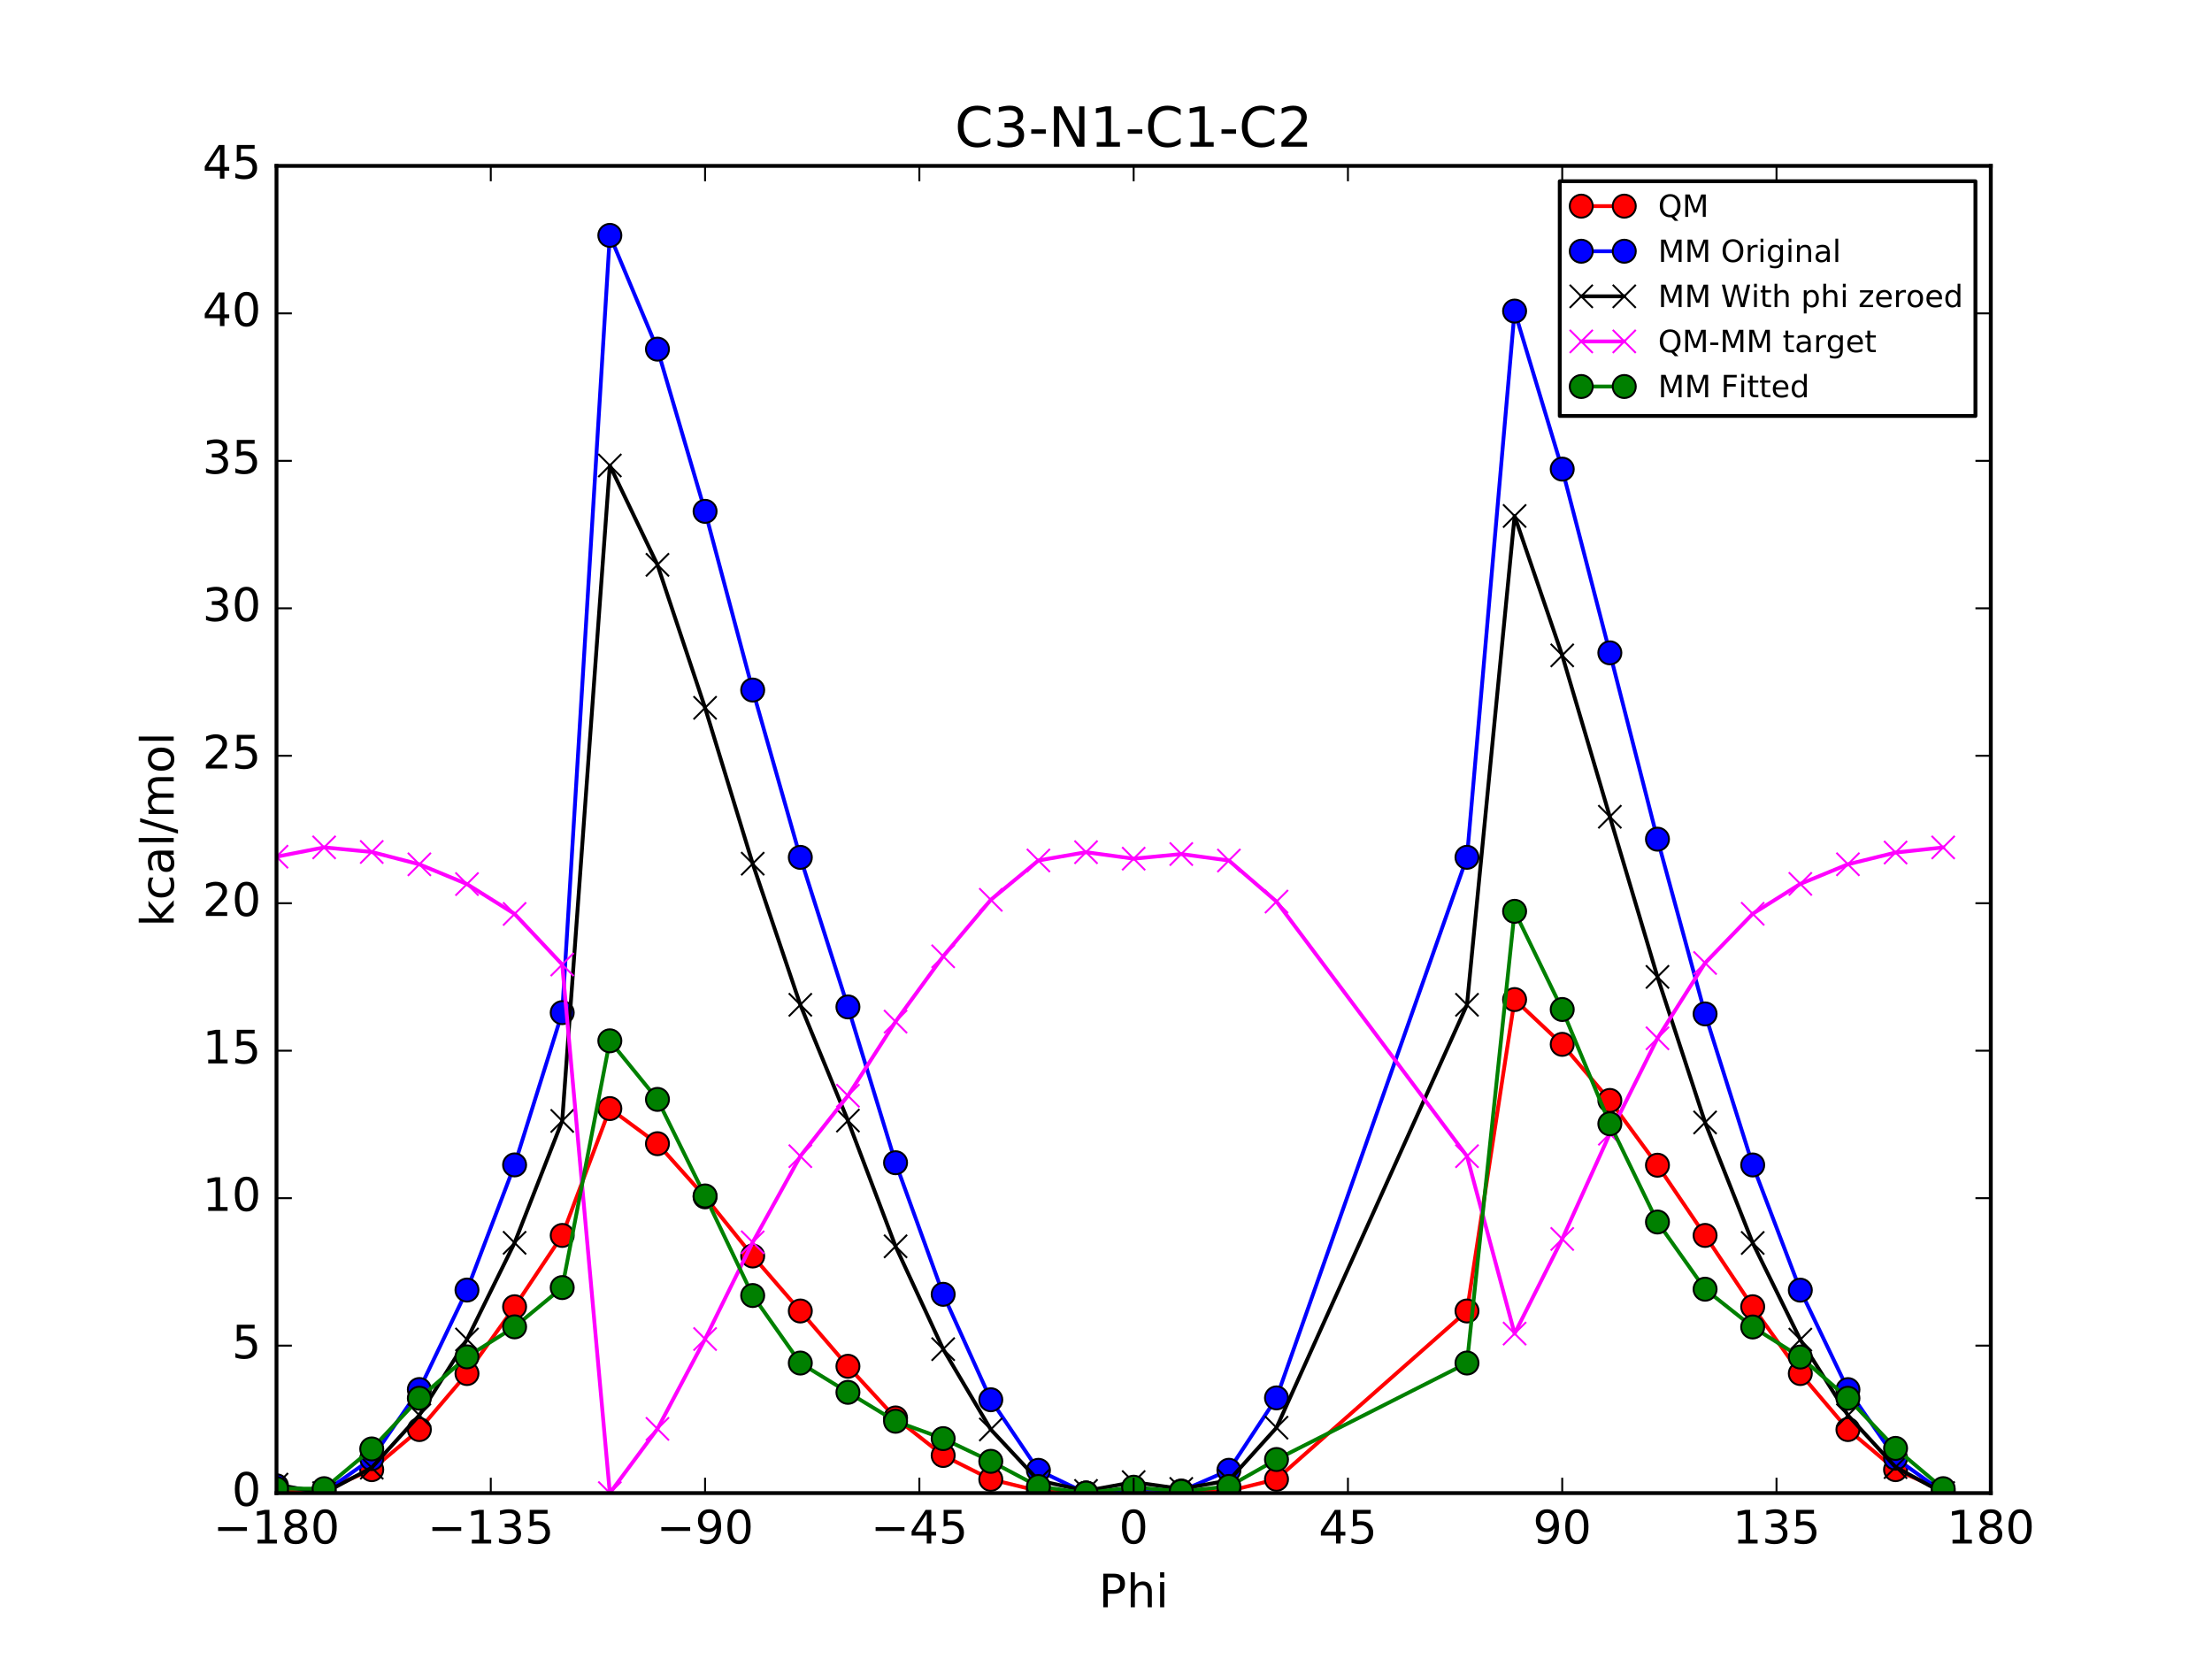 <?xml version="1.0" encoding="utf-8" standalone="no"?>
<!DOCTYPE svg PUBLIC "-//W3C//DTD SVG 1.1//EN"
  "http://www.w3.org/Graphics/SVG/1.1/DTD/svg11.dtd">
<!-- Created with matplotlib (http://matplotlib.org/) -->
<svg height="432pt" version="1.1" viewBox="0 0 576 432" width="576pt" xmlns="http://www.w3.org/2000/svg" xmlns:xlink="http://www.w3.org/1999/xlink">
 <defs>
  <style type="text/css">
*{stroke-linecap:butt;stroke-linejoin:round;stroke-miterlimit:100000;}
  </style>
 </defs>
 <g id="figure_1">
  <g id="patch_1">
   <path d="M 0 432 
L 576 432 
L 576 0 
L 0 0 
z
" style="fill:#ffffff;"/>
  </g>
  <g id="axes_1">
   <g id="patch_2">
    <path d="M 72 388.8 
L 518.4 388.8 
L 518.4 43.2 
L 72 43.2 
z
" style="fill:#ffffff;"/>
   </g>
   <g id="line2d_1">
    <path clip-path="url(#p30c94f88f1)" d="M 72.001 388.33 
L 84.4 388.119 
L 96.8 382.695 
L 109.2 372.256 
L 121.6 357.669 
L 134 340.27 
L 146.4 321.705 
L 158.8 288.671 
L 171.2 297.815 
L 183.6 311.657 
L 196 327.061 
L 208.4 341.381 
L 220.8 355.775 
L 233.2 369.23 
L 245.6 379.005 
L 258 385.207 
L 270.4 388.239 
L 282.8 388.8 
L 295.201 388.195 
L 307.6 388.763 
L 320 388.239 
L 332.4 385.193 
L 382 341.38 
L 394.4 260.284 
L 406.8 271.947 
L 419.2 286.553 
L 431.6 303.418 
L 444 321.704 
L 456.4 340.27 
L 468.8 357.667 
L 481.2 372.255 
L 493.6 382.693 
L 506 388.117 
" style="fill:none;stroke:#ff0000;stroke-linecap:square;"/>
    <defs>
     <path d="M 0 3 
C 0.796 3 1.559 2.684 2.121 2.121 
C 2.684 1.559 3 0.796 3 0 
C 3 -0.796 2.684 -1.559 2.121 -2.121 
C 1.559 -2.684 0.796 -3 0 -3 
C -0.796 -3 -1.559 -2.684 -2.121 -2.121 
C -2.684 -1.559 -3 -0.796 -3 0 
C -3 0.796 -2.684 1.559 -2.121 2.121 
C -1.559 2.684 -0.796 3 0 3 
z
" id="m60b4e47565" style="stroke:#000000;stroke-width:0.5;"/>
    </defs>
    <g clip-path="url(#p30c94f88f1)">
     <use style="fill:#ff0000;stroke:#000000;stroke-width:0.5;" x="72.001" xlink:href="#m60b4e47565" y="388.33"/>
     <use style="fill:#ff0000;stroke:#000000;stroke-width:0.5;" x="84.4" xlink:href="#m60b4e47565" y="388.119"/>
     <use style="fill:#ff0000;stroke:#000000;stroke-width:0.5;" x="96.8" xlink:href="#m60b4e47565" y="382.695"/>
     <use style="fill:#ff0000;stroke:#000000;stroke-width:0.5;" x="109.2" xlink:href="#m60b4e47565" y="372.256"/>
     <use style="fill:#ff0000;stroke:#000000;stroke-width:0.5;" x="121.6" xlink:href="#m60b4e47565" y="357.669"/>
     <use style="fill:#ff0000;stroke:#000000;stroke-width:0.5;" x="134" xlink:href="#m60b4e47565" y="340.27"/>
     <use style="fill:#ff0000;stroke:#000000;stroke-width:0.5;" x="146.4" xlink:href="#m60b4e47565" y="321.705"/>
     <use style="fill:#ff0000;stroke:#000000;stroke-width:0.5;" x="158.8" xlink:href="#m60b4e47565" y="288.671"/>
     <use style="fill:#ff0000;stroke:#000000;stroke-width:0.5;" x="171.2" xlink:href="#m60b4e47565" y="297.815"/>
     <use style="fill:#ff0000;stroke:#000000;stroke-width:0.5;" x="183.6" xlink:href="#m60b4e47565" y="311.657"/>
     <use style="fill:#ff0000;stroke:#000000;stroke-width:0.5;" x="196" xlink:href="#m60b4e47565" y="327.061"/>
     <use style="fill:#ff0000;stroke:#000000;stroke-width:0.5;" x="208.4" xlink:href="#m60b4e47565" y="341.381"/>
     <use style="fill:#ff0000;stroke:#000000;stroke-width:0.5;" x="220.8" xlink:href="#m60b4e47565" y="355.775"/>
     <use style="fill:#ff0000;stroke:#000000;stroke-width:0.5;" x="233.2" xlink:href="#m60b4e47565" y="369.23"/>
     <use style="fill:#ff0000;stroke:#000000;stroke-width:0.5;" x="245.6" xlink:href="#m60b4e47565" y="379.005"/>
     <use style="fill:#ff0000;stroke:#000000;stroke-width:0.5;" x="258" xlink:href="#m60b4e47565" y="385.207"/>
     <use style="fill:#ff0000;stroke:#000000;stroke-width:0.5;" x="270.4" xlink:href="#m60b4e47565" y="388.239"/>
     <use style="fill:#ff0000;stroke:#000000;stroke-width:0.5;" x="282.8" xlink:href="#m60b4e47565" y="388.8"/>
     <use style="fill:#ff0000;stroke:#000000;stroke-width:0.5;" x="295.201" xlink:href="#m60b4e47565" y="388.195"/>
     <use style="fill:#ff0000;stroke:#000000;stroke-width:0.5;" x="307.6" xlink:href="#m60b4e47565" y="388.763"/>
     <use style="fill:#ff0000;stroke:#000000;stroke-width:0.5;" x="320" xlink:href="#m60b4e47565" y="388.239"/>
     <use style="fill:#ff0000;stroke:#000000;stroke-width:0.5;" x="332.4" xlink:href="#m60b4e47565" y="385.193"/>
     <use style="fill:#ff0000;stroke:#000000;stroke-width:0.5;" x="382" xlink:href="#m60b4e47565" y="341.38"/>
     <use style="fill:#ff0000;stroke:#000000;stroke-width:0.5;" x="394.4" xlink:href="#m60b4e47565" y="260.284"/>
     <use style="fill:#ff0000;stroke:#000000;stroke-width:0.5;" x="406.8" xlink:href="#m60b4e47565" y="271.947"/>
     <use style="fill:#ff0000;stroke:#000000;stroke-width:0.5;" x="419.2" xlink:href="#m60b4e47565" y="286.553"/>
     <use style="fill:#ff0000;stroke:#000000;stroke-width:0.5;" x="431.6" xlink:href="#m60b4e47565" y="303.418"/>
     <use style="fill:#ff0000;stroke:#000000;stroke-width:0.5;" x="444" xlink:href="#m60b4e47565" y="321.704"/>
     <use style="fill:#ff0000;stroke:#000000;stroke-width:0.5;" x="456.4" xlink:href="#m60b4e47565" y="340.27"/>
     <use style="fill:#ff0000;stroke:#000000;stroke-width:0.5;" x="468.8" xlink:href="#m60b4e47565" y="357.667"/>
     <use style="fill:#ff0000;stroke:#000000;stroke-width:0.5;" x="481.2" xlink:href="#m60b4e47565" y="372.255"/>
     <use style="fill:#ff0000;stroke:#000000;stroke-width:0.5;" x="493.6" xlink:href="#m60b4e47565" y="382.693"/>
     <use style="fill:#ff0000;stroke:#000000;stroke-width:0.5;" x="506" xlink:href="#m60b4e47565" y="388.117"/>
    </g>
   </g>
   <g id="line2d_2">
    <path clip-path="url(#p30c94f88f1)" d="M 72.001 386.895 
L 84.4 388.537 
L 96.8 379.826 
L 109.2 361.829 
L 121.6 335.928 
L 134 303.338 
L 146.4 263.688 
L 158.8 61.29 
L 171.2 90.919 
L 183.6 133.154 
L 196 179.685 
L 208.4 223.254 
L 220.8 262.201 
L 233.2 302.771 
L 245.6 337.036 
L 258 364.492 
L 270.4 382.869 
L 282.8 388.8 
L 295.201 387.637 
L 307.6 388.247 
L 320 382.855 
L 332.4 364.01 
L 382 223.24 
L 394.4 81.005 
L 406.8 122.158 
L 419.2 169.997 
L 431.6 218.52 
L 444 264.022 
L 456.4 303.356 
L 468.8 335.954 
L 481.2 361.851 
L 493.6 379.707 
L 506 388.57 
" style="fill:none;stroke:#0000ff;stroke-linecap:square;"/>
    <defs>
     <path d="M 0 3 
C 0.796 3 1.559 2.684 2.121 2.121 
C 2.684 1.559 3 0.796 3 0 
C 3 -0.796 2.684 -1.559 2.121 -2.121 
C 1.559 -2.684 0.796 -3 0 -3 
C -0.796 -3 -1.559 -2.684 -2.121 -2.121 
C -2.684 -1.559 -3 -0.796 -3 0 
C -3 0.796 -2.684 1.559 -2.121 2.121 
C -1.559 2.684 -0.796 3 0 3 
z
" id="m69f45506fa" style="stroke:#000000;stroke-width:0.5;"/>
    </defs>
    <g clip-path="url(#p30c94f88f1)">
     <use style="fill:#0000ff;stroke:#000000;stroke-width:0.5;" x="72.001" xlink:href="#m69f45506fa" y="386.895"/>
     <use style="fill:#0000ff;stroke:#000000;stroke-width:0.5;" x="84.4" xlink:href="#m69f45506fa" y="388.537"/>
     <use style="fill:#0000ff;stroke:#000000;stroke-width:0.5;" x="96.8" xlink:href="#m69f45506fa" y="379.826"/>
     <use style="fill:#0000ff;stroke:#000000;stroke-width:0.5;" x="109.2" xlink:href="#m69f45506fa" y="361.829"/>
     <use style="fill:#0000ff;stroke:#000000;stroke-width:0.5;" x="121.6" xlink:href="#m69f45506fa" y="335.928"/>
     <use style="fill:#0000ff;stroke:#000000;stroke-width:0.5;" x="134" xlink:href="#m69f45506fa" y="303.338"/>
     <use style="fill:#0000ff;stroke:#000000;stroke-width:0.5;" x="146.4" xlink:href="#m69f45506fa" y="263.688"/>
     <use style="fill:#0000ff;stroke:#000000;stroke-width:0.5;" x="158.8" xlink:href="#m69f45506fa" y="61.29"/>
     <use style="fill:#0000ff;stroke:#000000;stroke-width:0.5;" x="171.2" xlink:href="#m69f45506fa" y="90.919"/>
     <use style="fill:#0000ff;stroke:#000000;stroke-width:0.5;" x="183.6" xlink:href="#m69f45506fa" y="133.154"/>
     <use style="fill:#0000ff;stroke:#000000;stroke-width:0.5;" x="196" xlink:href="#m69f45506fa" y="179.685"/>
     <use style="fill:#0000ff;stroke:#000000;stroke-width:0.5;" x="208.4" xlink:href="#m69f45506fa" y="223.254"/>
     <use style="fill:#0000ff;stroke:#000000;stroke-width:0.5;" x="220.8" xlink:href="#m69f45506fa" y="262.201"/>
     <use style="fill:#0000ff;stroke:#000000;stroke-width:0.5;" x="233.2" xlink:href="#m69f45506fa" y="302.771"/>
     <use style="fill:#0000ff;stroke:#000000;stroke-width:0.5;" x="245.6" xlink:href="#m69f45506fa" y="337.036"/>
     <use style="fill:#0000ff;stroke:#000000;stroke-width:0.5;" x="258" xlink:href="#m69f45506fa" y="364.492"/>
     <use style="fill:#0000ff;stroke:#000000;stroke-width:0.5;" x="270.4" xlink:href="#m69f45506fa" y="382.869"/>
     <use style="fill:#0000ff;stroke:#000000;stroke-width:0.5;" x="282.8" xlink:href="#m69f45506fa" y="388.8"/>
     <use style="fill:#0000ff;stroke:#000000;stroke-width:0.5;" x="295.201" xlink:href="#m69f45506fa" y="387.637"/>
     <use style="fill:#0000ff;stroke:#000000;stroke-width:0.5;" x="307.6" xlink:href="#m69f45506fa" y="388.247"/>
     <use style="fill:#0000ff;stroke:#000000;stroke-width:0.5;" x="320" xlink:href="#m69f45506fa" y="382.855"/>
     <use style="fill:#0000ff;stroke:#000000;stroke-width:0.5;" x="332.4" xlink:href="#m69f45506fa" y="364.01"/>
     <use style="fill:#0000ff;stroke:#000000;stroke-width:0.5;" x="382" xlink:href="#m69f45506fa" y="223.24"/>
     <use style="fill:#0000ff;stroke:#000000;stroke-width:0.5;" x="394.4" xlink:href="#m69f45506fa" y="81.005"/>
     <use style="fill:#0000ff;stroke:#000000;stroke-width:0.5;" x="406.8" xlink:href="#m69f45506fa" y="122.158"/>
     <use style="fill:#0000ff;stroke:#000000;stroke-width:0.5;" x="419.2" xlink:href="#m69f45506fa" y="169.997"/>
     <use style="fill:#0000ff;stroke:#000000;stroke-width:0.5;" x="431.6" xlink:href="#m69f45506fa" y="218.52"/>
     <use style="fill:#0000ff;stroke:#000000;stroke-width:0.5;" x="444" xlink:href="#m69f45506fa" y="264.022"/>
     <use style="fill:#0000ff;stroke:#000000;stroke-width:0.5;" x="456.4" xlink:href="#m69f45506fa" y="303.356"/>
     <use style="fill:#0000ff;stroke:#000000;stroke-width:0.5;" x="468.8" xlink:href="#m69f45506fa" y="335.954"/>
     <use style="fill:#0000ff;stroke:#000000;stroke-width:0.5;" x="481.2" xlink:href="#m69f45506fa" y="361.851"/>
     <use style="fill:#0000ff;stroke:#000000;stroke-width:0.5;" x="493.6" xlink:href="#m69f45506fa" y="379.707"/>
     <use style="fill:#0000ff;stroke:#000000;stroke-width:0.5;" x="506" xlink:href="#m69f45506fa" y="388.57"/>
    </g>
   </g>
   <g id="line2d_3">
    <path clip-path="url(#p30c94f88f1)" d="M 72.001 386.589 
L 84.4 388.8 
L 96.8 382.18 
L 109.2 368.525 
L 121.6 348.797 
L 134 323.626 
L 146.4 291.885 
L 158.8 121.21 
L 171.2 147.083 
L 183.6 184.314 
L 196 224.901 
L 208.4 261.649 
L 220.8 291.794 
L 233.2 324.54 
L 245.6 351.319 
L 258 372.232 
L 270.4 385.514 
L 282.8 388.231 
L 295.201 385.937 
L 307.6 387.706 
L 320 385.498 
L 332.4 371.767 
L 382 261.648 
L 394.4 134.36 
L 406.8 170.66 
L 419.2 212.677 
L 431.6 254.383 
L 444 292.282 
L 456.4 323.66 
L 468.8 348.842 
L 481.2 368.537 
L 493.6 382.031 
L 506 388.788 
" style="fill:none;stroke:#000000;stroke-linecap:square;"/>
    <defs>
     <path d="M -3 3 
L 3 -3 
M -3 -3 
L 3 3 
" id="m8b72f18c9c" style="stroke:#000000;stroke-width:0.5;"/>
    </defs>
    <g clip-path="url(#p30c94f88f1)">
     <use style="stroke:#000000;stroke-width:0.5;" x="72.001" xlink:href="#m8b72f18c9c" y="386.589"/>
     <use style="stroke:#000000;stroke-width:0.5;" x="84.4" xlink:href="#m8b72f18c9c" y="388.8"/>
     <use style="stroke:#000000;stroke-width:0.5;" x="96.8" xlink:href="#m8b72f18c9c" y="382.18"/>
     <use style="stroke:#000000;stroke-width:0.5;" x="109.2" xlink:href="#m8b72f18c9c" y="368.525"/>
     <use style="stroke:#000000;stroke-width:0.5;" x="121.6" xlink:href="#m8b72f18c9c" y="348.797"/>
     <use style="stroke:#000000;stroke-width:0.5;" x="134" xlink:href="#m8b72f18c9c" y="323.626"/>
     <use style="stroke:#000000;stroke-width:0.5;" x="146.4" xlink:href="#m8b72f18c9c" y="291.885"/>
     <use style="stroke:#000000;stroke-width:0.5;" x="158.8" xlink:href="#m8b72f18c9c" y="121.21"/>
     <use style="stroke:#000000;stroke-width:0.5;" x="171.2" xlink:href="#m8b72f18c9c" y="147.083"/>
     <use style="stroke:#000000;stroke-width:0.5;" x="183.6" xlink:href="#m8b72f18c9c" y="184.314"/>
     <use style="stroke:#000000;stroke-width:0.5;" x="196" xlink:href="#m8b72f18c9c" y="224.901"/>
     <use style="stroke:#000000;stroke-width:0.5;" x="208.4" xlink:href="#m8b72f18c9c" y="261.649"/>
     <use style="stroke:#000000;stroke-width:0.5;" x="220.8" xlink:href="#m8b72f18c9c" y="291.794"/>
     <use style="stroke:#000000;stroke-width:0.5;" x="233.2" xlink:href="#m8b72f18c9c" y="324.54"/>
     <use style="stroke:#000000;stroke-width:0.5;" x="245.6" xlink:href="#m8b72f18c9c" y="351.319"/>
     <use style="stroke:#000000;stroke-width:0.5;" x="258" xlink:href="#m8b72f18c9c" y="372.232"/>
     <use style="stroke:#000000;stroke-width:0.5;" x="270.4" xlink:href="#m8b72f18c9c" y="385.514"/>
     <use style="stroke:#000000;stroke-width:0.5;" x="282.8" xlink:href="#m8b72f18c9c" y="388.231"/>
     <use style="stroke:#000000;stroke-width:0.5;" x="295.201" xlink:href="#m8b72f18c9c" y="385.937"/>
     <use style="stroke:#000000;stroke-width:0.5;" x="307.6" xlink:href="#m8b72f18c9c" y="387.706"/>
     <use style="stroke:#000000;stroke-width:0.5;" x="320" xlink:href="#m8b72f18c9c" y="385.498"/>
     <use style="stroke:#000000;stroke-width:0.5;" x="332.4" xlink:href="#m8b72f18c9c" y="371.767"/>
     <use style="stroke:#000000;stroke-width:0.5;" x="382" xlink:href="#m8b72f18c9c" y="261.648"/>
     <use style="stroke:#000000;stroke-width:0.5;" x="394.4" xlink:href="#m8b72f18c9c" y="134.36"/>
     <use style="stroke:#000000;stroke-width:0.5;" x="406.8" xlink:href="#m8b72f18c9c" y="170.66"/>
     <use style="stroke:#000000;stroke-width:0.5;" x="419.2" xlink:href="#m8b72f18c9c" y="212.677"/>
     <use style="stroke:#000000;stroke-width:0.5;" x="431.6" xlink:href="#m8b72f18c9c" y="254.383"/>
     <use style="stroke:#000000;stroke-width:0.5;" x="444" xlink:href="#m8b72f18c9c" y="292.282"/>
     <use style="stroke:#000000;stroke-width:0.5;" x="456.4" xlink:href="#m8b72f18c9c" y="323.66"/>
     <use style="stroke:#000000;stroke-width:0.5;" x="468.8" xlink:href="#m8b72f18c9c" y="348.842"/>
     <use style="stroke:#000000;stroke-width:0.5;" x="481.2" xlink:href="#m8b72f18c9c" y="368.537"/>
     <use style="stroke:#000000;stroke-width:0.5;" x="493.6" xlink:href="#m8b72f18c9c" y="382.031"/>
     <use style="stroke:#000000;stroke-width:0.5;" x="506" xlink:href="#m8b72f18c9c" y="388.788"/>
    </g>
   </g>
   <g id="line2d_4">
    <path clip-path="url(#p30c94f88f1)" d="M 72.001 223.08 
L 84.4 220.657 
L 96.8 221.854 
L 109.2 225.069 
L 121.6 230.211 
L 134 237.983 
L 146.4 251.158 
L 158.8 388.8 
L 171.2 372.072 
L 183.6 348.682 
L 196 323.499 
L 208.4 301.071 
L 220.8 285.319 
L 233.2 266.029 
L 245.6 249.025 
L 258 234.313 
L 270.4 224.063 
L 282.8 221.908 
L 295.201 223.597 
L 307.6 222.396 
L 320 224.079 
L 332.4 234.765 
L 382 301.071 
L 394.4 347.263 
L 406.8 322.625 
L 419.2 295.215 
L 431.6 270.373 
L 444 250.761 
L 456.4 237.949 
L 468.8 230.164 
L 481.2 225.057 
L 493.6 222.001 
L 506 220.668 
" style="fill:none;stroke:#ff00ff;stroke-linecap:square;"/>
    <defs>
     <path d="M -3 3 
L 3 -3 
M -3 -3 
L 3 3 
" id="m032f146ea6" style="stroke:#ff00ff;stroke-width:0.5;"/>
    </defs>
    <g clip-path="url(#p30c94f88f1)">
     <use style="fill:#ff00ff;stroke:#ff00ff;stroke-width:0.5;" x="72.001" xlink:href="#m032f146ea6" y="223.08"/>
     <use style="fill:#ff00ff;stroke:#ff00ff;stroke-width:0.5;" x="84.4" xlink:href="#m032f146ea6" y="220.657"/>
     <use style="fill:#ff00ff;stroke:#ff00ff;stroke-width:0.5;" x="96.8" xlink:href="#m032f146ea6" y="221.854"/>
     <use style="fill:#ff00ff;stroke:#ff00ff;stroke-width:0.5;" x="109.2" xlink:href="#m032f146ea6" y="225.069"/>
     <use style="fill:#ff00ff;stroke:#ff00ff;stroke-width:0.5;" x="121.6" xlink:href="#m032f146ea6" y="230.211"/>
     <use style="fill:#ff00ff;stroke:#ff00ff;stroke-width:0.5;" x="134" xlink:href="#m032f146ea6" y="237.983"/>
     <use style="fill:#ff00ff;stroke:#ff00ff;stroke-width:0.5;" x="146.4" xlink:href="#m032f146ea6" y="251.158"/>
     <use style="fill:#ff00ff;stroke:#ff00ff;stroke-width:0.5;" x="158.8" xlink:href="#m032f146ea6" y="388.8"/>
     <use style="fill:#ff00ff;stroke:#ff00ff;stroke-width:0.5;" x="171.2" xlink:href="#m032f146ea6" y="372.072"/>
     <use style="fill:#ff00ff;stroke:#ff00ff;stroke-width:0.5;" x="183.6" xlink:href="#m032f146ea6" y="348.682"/>
     <use style="fill:#ff00ff;stroke:#ff00ff;stroke-width:0.5;" x="196" xlink:href="#m032f146ea6" y="323.499"/>
     <use style="fill:#ff00ff;stroke:#ff00ff;stroke-width:0.5;" x="208.4" xlink:href="#m032f146ea6" y="301.071"/>
     <use style="fill:#ff00ff;stroke:#ff00ff;stroke-width:0.5;" x="220.8" xlink:href="#m032f146ea6" y="285.319"/>
     <use style="fill:#ff00ff;stroke:#ff00ff;stroke-width:0.5;" x="233.2" xlink:href="#m032f146ea6" y="266.029"/>
     <use style="fill:#ff00ff;stroke:#ff00ff;stroke-width:0.5;" x="245.6" xlink:href="#m032f146ea6" y="249.025"/>
     <use style="fill:#ff00ff;stroke:#ff00ff;stroke-width:0.5;" x="258" xlink:href="#m032f146ea6" y="234.313"/>
     <use style="fill:#ff00ff;stroke:#ff00ff;stroke-width:0.5;" x="270.4" xlink:href="#m032f146ea6" y="224.063"/>
     <use style="fill:#ff00ff;stroke:#ff00ff;stroke-width:0.5;" x="282.8" xlink:href="#m032f146ea6" y="221.908"/>
     <use style="fill:#ff00ff;stroke:#ff00ff;stroke-width:0.5;" x="295.201" xlink:href="#m032f146ea6" y="223.597"/>
     <use style="fill:#ff00ff;stroke:#ff00ff;stroke-width:0.5;" x="307.6" xlink:href="#m032f146ea6" y="222.396"/>
     <use style="fill:#ff00ff;stroke:#ff00ff;stroke-width:0.5;" x="320" xlink:href="#m032f146ea6" y="224.079"/>
     <use style="fill:#ff00ff;stroke:#ff00ff;stroke-width:0.5;" x="332.4" xlink:href="#m032f146ea6" y="234.765"/>
     <use style="fill:#ff00ff;stroke:#ff00ff;stroke-width:0.5;" x="382" xlink:href="#m032f146ea6" y="301.071"/>
     <use style="fill:#ff00ff;stroke:#ff00ff;stroke-width:0.5;" x="394.4" xlink:href="#m032f146ea6" y="347.263"/>
     <use style="fill:#ff00ff;stroke:#ff00ff;stroke-width:0.5;" x="406.8" xlink:href="#m032f146ea6" y="322.625"/>
     <use style="fill:#ff00ff;stroke:#ff00ff;stroke-width:0.5;" x="419.2" xlink:href="#m032f146ea6" y="295.215"/>
     <use style="fill:#ff00ff;stroke:#ff00ff;stroke-width:0.5;" x="431.6" xlink:href="#m032f146ea6" y="270.373"/>
     <use style="fill:#ff00ff;stroke:#ff00ff;stroke-width:0.5;" x="444" xlink:href="#m032f146ea6" y="250.761"/>
     <use style="fill:#ff00ff;stroke:#ff00ff;stroke-width:0.5;" x="456.4" xlink:href="#m032f146ea6" y="237.949"/>
     <use style="fill:#ff00ff;stroke:#ff00ff;stroke-width:0.5;" x="468.8" xlink:href="#m032f146ea6" y="230.164"/>
     <use style="fill:#ff00ff;stroke:#ff00ff;stroke-width:0.5;" x="481.2" xlink:href="#m032f146ea6" y="225.057"/>
     <use style="fill:#ff00ff;stroke:#ff00ff;stroke-width:0.5;" x="493.6" xlink:href="#m032f146ea6" y="222.001"/>
     <use style="fill:#ff00ff;stroke:#ff00ff;stroke-width:0.5;" x="506" xlink:href="#m032f146ea6" y="220.668"/>
    </g>
   </g>
   <g id="line2d_5">
    <path clip-path="url(#p30c94f88f1)" d="M 72.001 387.635 
L 84.4 387.646 
L 96.8 377.297 
L 109.2 364.093 
L 121.6 353.326 
L 134 345.509 
L 146.4 335.285 
L 158.8 271.028 
L 171.2 286.281 
L 183.6 311.421 
L 196 337.352 
L 208.4 354.937 
L 220.8 362.558 
L 233.2 370.091 
L 245.6 374.613 
L 258 380.524 
L 270.4 387.083 
L 282.8 388.8 
L 295.201 387.267 
L 307.6 388.366 
L 320 387.067 
L 332.4 380.052 
L 382 354.93 
L 394.4 237.309 
L 406.8 262.869 
L 419.2 292.634 
L 431.6 318.208 
L 444 335.704 
L 456.4 345.543 
L 468.8 353.368 
L 481.2 364.105 
L 493.6 377.158 
L 506 387.641 
" style="fill:none;stroke:#008000;stroke-linecap:square;"/>
    <defs>
     <path d="M 0 3 
C 0.796 3 1.559 2.684 2.121 2.121 
C 2.684 1.559 3 0.796 3 0 
C 3 -0.796 2.684 -1.559 2.121 -2.121 
C 1.559 -2.684 0.796 -3 0 -3 
C -0.796 -3 -1.559 -2.684 -2.121 -2.121 
C -2.684 -1.559 -3 -0.796 -3 0 
C -3 0.796 -2.684 1.559 -2.121 2.121 
C -1.559 2.684 -0.796 3 0 3 
z
" id="ma7d5b19b33" style="stroke:#000000;stroke-width:0.5;"/>
    </defs>
    <g clip-path="url(#p30c94f88f1)">
     <use style="fill:#008000;stroke:#000000;stroke-width:0.5;" x="72.001" xlink:href="#ma7d5b19b33" y="387.635"/>
     <use style="fill:#008000;stroke:#000000;stroke-width:0.5;" x="84.4" xlink:href="#ma7d5b19b33" y="387.646"/>
     <use style="fill:#008000;stroke:#000000;stroke-width:0.5;" x="96.8" xlink:href="#ma7d5b19b33" y="377.297"/>
     <use style="fill:#008000;stroke:#000000;stroke-width:0.5;" x="109.2" xlink:href="#ma7d5b19b33" y="364.093"/>
     <use style="fill:#008000;stroke:#000000;stroke-width:0.5;" x="121.6" xlink:href="#ma7d5b19b33" y="353.326"/>
     <use style="fill:#008000;stroke:#000000;stroke-width:0.5;" x="134" xlink:href="#ma7d5b19b33" y="345.509"/>
     <use style="fill:#008000;stroke:#000000;stroke-width:0.5;" x="146.4" xlink:href="#ma7d5b19b33" y="335.285"/>
     <use style="fill:#008000;stroke:#000000;stroke-width:0.5;" x="158.8" xlink:href="#ma7d5b19b33" y="271.028"/>
     <use style="fill:#008000;stroke:#000000;stroke-width:0.5;" x="171.2" xlink:href="#ma7d5b19b33" y="286.281"/>
     <use style="fill:#008000;stroke:#000000;stroke-width:0.5;" x="183.6" xlink:href="#ma7d5b19b33" y="311.422"/>
     <use style="fill:#008000;stroke:#000000;stroke-width:0.5;" x="196" xlink:href="#ma7d5b19b33" y="337.352"/>
     <use style="fill:#008000;stroke:#000000;stroke-width:0.5;" x="208.4" xlink:href="#ma7d5b19b33" y="354.937"/>
     <use style="fill:#008000;stroke:#000000;stroke-width:0.5;" x="220.8" xlink:href="#ma7d5b19b33" y="362.558"/>
     <use style="fill:#008000;stroke:#000000;stroke-width:0.5;" x="233.2" xlink:href="#ma7d5b19b33" y="370.091"/>
     <use style="fill:#008000;stroke:#000000;stroke-width:0.5;" x="245.6" xlink:href="#ma7d5b19b33" y="374.613"/>
     <use style="fill:#008000;stroke:#000000;stroke-width:0.5;" x="258" xlink:href="#ma7d5b19b33" y="380.524"/>
     <use style="fill:#008000;stroke:#000000;stroke-width:0.5;" x="270.4" xlink:href="#ma7d5b19b33" y="387.083"/>
     <use style="fill:#008000;stroke:#000000;stroke-width:0.5;" x="282.8" xlink:href="#ma7d5b19b33" y="388.8"/>
     <use style="fill:#008000;stroke:#000000;stroke-width:0.5;" x="295.201" xlink:href="#ma7d5b19b33" y="387.267"/>
     <use style="fill:#008000;stroke:#000000;stroke-width:0.5;" x="307.6" xlink:href="#ma7d5b19b33" y="388.366"/>
     <use style="fill:#008000;stroke:#000000;stroke-width:0.5;" x="320" xlink:href="#ma7d5b19b33" y="387.067"/>
     <use style="fill:#008000;stroke:#000000;stroke-width:0.5;" x="332.4" xlink:href="#ma7d5b19b33" y="380.052"/>
     <use style="fill:#008000;stroke:#000000;stroke-width:0.5;" x="382" xlink:href="#ma7d5b19b33" y="354.93"/>
     <use style="fill:#008000;stroke:#000000;stroke-width:0.5;" x="394.4" xlink:href="#ma7d5b19b33" y="237.309"/>
     <use style="fill:#008000;stroke:#000000;stroke-width:0.5;" x="406.8" xlink:href="#ma7d5b19b33" y="262.869"/>
     <use style="fill:#008000;stroke:#000000;stroke-width:0.5;" x="419.2" xlink:href="#ma7d5b19b33" y="292.634"/>
     <use style="fill:#008000;stroke:#000000;stroke-width:0.5;" x="431.6" xlink:href="#ma7d5b19b33" y="318.208"/>
     <use style="fill:#008000;stroke:#000000;stroke-width:0.5;" x="444" xlink:href="#ma7d5b19b33" y="335.704"/>
     <use style="fill:#008000;stroke:#000000;stroke-width:0.5;" x="456.4" xlink:href="#ma7d5b19b33" y="345.543"/>
     <use style="fill:#008000;stroke:#000000;stroke-width:0.5;" x="468.8" xlink:href="#ma7d5b19b33" y="353.368"/>
     <use style="fill:#008000;stroke:#000000;stroke-width:0.5;" x="481.2" xlink:href="#ma7d5b19b33" y="364.105"/>
     <use style="fill:#008000;stroke:#000000;stroke-width:0.5;" x="493.6" xlink:href="#ma7d5b19b33" y="377.158"/>
     <use style="fill:#008000;stroke:#000000;stroke-width:0.5;" x="506" xlink:href="#ma7d5b19b33" y="387.641"/>
    </g>
   </g>
   <g id="patch_3">
    <path d="M 72 388.8 
L 72 43.2 
" style="fill:none;stroke:#000000;stroke-linecap:square;stroke-linejoin:miter;"/>
   </g>
   <g id="patch_4">
    <path d="M 72 43.2 
L 518.4 43.2 
" style="fill:none;stroke:#000000;stroke-linecap:square;stroke-linejoin:miter;"/>
   </g>
   <g id="patch_5">
    <path d="M 518.4 388.8 
L 518.4 43.2 
" style="fill:none;stroke:#000000;stroke-linecap:square;stroke-linejoin:miter;"/>
   </g>
   <g id="patch_6">
    <path d="M 72 388.8 
L 518.4 388.8 
" style="fill:none;stroke:#000000;stroke-linecap:square;stroke-linejoin:miter;"/>
   </g>
   <g id="matplotlib.axis_1">
    <g id="xtick_1">
     <g id="line2d_6">
      <defs>
       <path d="M 0 0 
L 0 -4 
" id="m9bc30372b6" style="stroke:#000000;stroke-width:0.5;"/>
      </defs>
      <g>
       <use style="stroke:#000000;stroke-width:0.5;" x="72.0" xlink:href="#m9bc30372b6" y="388.8"/>
      </g>
     </g>
     <g id="line2d_7">
      <defs>
       <path d="M 0 0 
L 0 4 
" id="m4a0e691b78" style="stroke:#000000;stroke-width:0.5;"/>
      </defs>
      <g>
       <use style="stroke:#000000;stroke-width:0.5;" x="72.0" xlink:href="#m4a0e691b78" y="43.2"/>
      </g>
     </g>
     <g id="text_1">
      <!-- −180 -->
      <defs>
       <path d="M 31.781 34.625 
Q 24.75 34.625 20.719 30.859 
Q 16.703 27.094 16.703 20.516 
Q 16.703 13.922 20.719 10.156 
Q 24.75 6.391 31.781 6.391 
Q 38.812 6.391 42.859 10.172 
Q 46.922 13.969 46.922 20.516 
Q 46.922 27.094 42.891 30.859 
Q 38.875 34.625 31.781 34.625 
M 21.922 38.812 
Q 15.578 40.375 12.031 44.719 
Q 8.5 49.078 8.5 55.328 
Q 8.5 64.062 14.719 69.141 
Q 20.953 74.219 31.781 74.219 
Q 42.672 74.219 48.875 69.141 
Q 55.078 64.062 55.078 55.328 
Q 55.078 49.078 51.531 44.719 
Q 48 40.375 41.703 38.812 
Q 48.828 37.156 52.797 32.312 
Q 56.781 27.484 56.781 20.516 
Q 56.781 9.906 50.312 4.234 
Q 43.844 -1.422 31.781 -1.422 
Q 19.734 -1.422 13.25 4.234 
Q 6.781 9.906 6.781 20.516 
Q 6.781 27.484 10.781 32.312 
Q 14.797 37.156 21.922 38.812 
M 18.312 54.391 
Q 18.312 48.734 21.844 45.562 
Q 25.391 42.391 31.781 42.391 
Q 38.141 42.391 41.719 45.562 
Q 45.312 48.734 45.312 54.391 
Q 45.312 60.062 41.719 63.234 
Q 38.141 66.406 31.781 66.406 
Q 25.391 66.406 21.844 63.234 
Q 18.312 60.062 18.312 54.391 
" id="BitstreamVeraSans-Roman-38"/>
       <path d="M 12.406 8.297 
L 28.516 8.297 
L 28.516 63.922 
L 10.984 60.406 
L 10.984 69.391 
L 28.422 72.906 
L 38.281 72.906 
L 38.281 8.297 
L 54.391 8.297 
L 54.391 0 
L 12.406 0 
z
" id="BitstreamVeraSans-Roman-31"/>
       <path d="M 31.781 66.406 
Q 24.172 66.406 20.328 58.906 
Q 16.5 51.422 16.5 36.375 
Q 16.5 21.391 20.328 13.891 
Q 24.172 6.391 31.781 6.391 
Q 39.453 6.391 43.281 13.891 
Q 47.125 21.391 47.125 36.375 
Q 47.125 51.422 43.281 58.906 
Q 39.453 66.406 31.781 66.406 
M 31.781 74.219 
Q 44.047 74.219 50.516 64.516 
Q 56.984 54.828 56.984 36.375 
Q 56.984 17.969 50.516 8.266 
Q 44.047 -1.422 31.781 -1.422 
Q 19.531 -1.422 13.062 8.266 
Q 6.594 17.969 6.594 36.375 
Q 6.594 54.828 13.062 64.516 
Q 19.531 74.219 31.781 74.219 
" id="BitstreamVeraSans-Roman-30"/>
       <path d="M 10.594 35.5 
L 73.188 35.5 
L 73.188 27.203 
L 10.594 27.203 
z
" id="BitstreamVeraSans-Roman-2212"/>
      </defs>
      <g transform="translate(55.52 401.918)scale(0.12 -0.12)">
       <use xlink:href="#BitstreamVeraSans-Roman-2212"/>
       <use x="83.789" xlink:href="#BitstreamVeraSans-Roman-31"/>
       <use x="147.412" xlink:href="#BitstreamVeraSans-Roman-38"/>
       <use x="211.035" xlink:href="#BitstreamVeraSans-Roman-30"/>
      </g>
     </g>
    </g>
    <g id="xtick_2">
     <g id="line2d_8">
      <g>
       <use style="stroke:#000000;stroke-width:0.5;" x="127.8" xlink:href="#m9bc30372b6" y="388.8"/>
      </g>
     </g>
     <g id="line2d_9">
      <g>
       <use style="stroke:#000000;stroke-width:0.5;" x="127.8" xlink:href="#m4a0e691b78" y="43.2"/>
      </g>
     </g>
     <g id="text_2">
      <!-- −135 -->
      <defs>
       <path d="M 40.578 39.312 
Q 47.656 37.797 51.625 33 
Q 55.609 28.219 55.609 21.188 
Q 55.609 10.406 48.188 4.484 
Q 40.766 -1.422 27.094 -1.422 
Q 22.516 -1.422 17.656 -0.516 
Q 12.797 0.391 7.625 2.203 
L 7.625 11.719 
Q 11.719 9.328 16.594 8.109 
Q 21.484 6.891 26.812 6.891 
Q 36.078 6.891 40.938 10.547 
Q 45.797 14.203 45.797 21.188 
Q 45.797 27.641 41.281 31.266 
Q 36.766 34.906 28.719 34.906 
L 20.219 34.906 
L 20.219 43.016 
L 29.109 43.016 
Q 36.375 43.016 40.234 45.922 
Q 44.094 48.828 44.094 54.297 
Q 44.094 59.906 40.109 62.906 
Q 36.141 65.922 28.719 65.922 
Q 24.656 65.922 20.016 65.031 
Q 15.375 64.156 9.812 62.312 
L 9.812 71.094 
Q 15.438 72.656 20.344 73.438 
Q 25.25 74.219 29.594 74.219 
Q 40.828 74.219 47.359 69.109 
Q 53.906 64.016 53.906 55.328 
Q 53.906 49.266 50.438 45.094 
Q 46.969 40.922 40.578 39.312 
" id="BitstreamVeraSans-Roman-33"/>
       <path d="M 10.797 72.906 
L 49.516 72.906 
L 49.516 64.594 
L 19.828 64.594 
L 19.828 46.734 
Q 21.969 47.469 24.109 47.828 
Q 26.266 48.188 28.422 48.188 
Q 40.625 48.188 47.75 41.5 
Q 54.891 34.812 54.891 23.391 
Q 54.891 11.625 47.562 5.094 
Q 40.234 -1.422 26.906 -1.422 
Q 22.312 -1.422 17.547 -0.641 
Q 12.797 0.141 7.719 1.703 
L 7.719 11.625 
Q 12.109 9.234 16.797 8.062 
Q 21.484 6.891 26.703 6.891 
Q 35.156 6.891 40.078 11.328 
Q 45.016 15.766 45.016 23.391 
Q 45.016 31 40.078 35.438 
Q 35.156 39.891 26.703 39.891 
Q 22.75 39.891 18.812 39.016 
Q 14.891 38.141 10.797 36.281 
z
" id="BitstreamVeraSans-Roman-35"/>
      </defs>
      <g transform="translate(111.32 401.918)scale(0.12 -0.12)">
       <use xlink:href="#BitstreamVeraSans-Roman-2212"/>
       <use x="83.789" xlink:href="#BitstreamVeraSans-Roman-31"/>
       <use x="147.412" xlink:href="#BitstreamVeraSans-Roman-33"/>
       <use x="211.035" xlink:href="#BitstreamVeraSans-Roman-35"/>
      </g>
     </g>
    </g>
    <g id="xtick_3">
     <g id="line2d_10">
      <g>
       <use style="stroke:#000000;stroke-width:0.5;" x="183.6" xlink:href="#m9bc30372b6" y="388.8"/>
      </g>
     </g>
     <g id="line2d_11">
      <g>
       <use style="stroke:#000000;stroke-width:0.5;" x="183.6" xlink:href="#m4a0e691b78" y="43.2"/>
      </g>
     </g>
     <g id="text_3">
      <!-- −90 -->
      <defs>
       <path d="M 10.984 1.516 
L 10.984 10.5 
Q 14.703 8.734 18.5 7.812 
Q 22.312 6.891 25.984 6.891 
Q 35.75 6.891 40.891 13.453 
Q 46.047 20.016 46.781 33.406 
Q 43.953 29.203 39.594 26.953 
Q 35.25 24.703 29.984 24.703 
Q 19.047 24.703 12.672 31.312 
Q 6.297 37.938 6.297 49.422 
Q 6.297 60.641 12.938 67.422 
Q 19.578 74.219 30.609 74.219 
Q 43.266 74.219 49.922 64.516 
Q 56.594 54.828 56.594 36.375 
Q 56.594 19.141 48.406 8.859 
Q 40.234 -1.422 26.422 -1.422 
Q 22.703 -1.422 18.891 -0.688 
Q 15.094 0.047 10.984 1.516 
M 30.609 32.422 
Q 37.25 32.422 41.125 36.953 
Q 45.016 41.5 45.016 49.422 
Q 45.016 57.281 41.125 61.844 
Q 37.25 66.406 30.609 66.406 
Q 23.969 66.406 20.094 61.844 
Q 16.219 57.281 16.219 49.422 
Q 16.219 41.5 20.094 36.953 
Q 23.969 32.422 30.609 32.422 
" id="BitstreamVeraSans-Roman-39"/>
      </defs>
      <g transform="translate(170.937 401.918)scale(0.12 -0.12)">
       <use xlink:href="#BitstreamVeraSans-Roman-2212"/>
       <use x="83.789" xlink:href="#BitstreamVeraSans-Roman-39"/>
       <use x="147.412" xlink:href="#BitstreamVeraSans-Roman-30"/>
      </g>
     </g>
    </g>
    <g id="xtick_4">
     <g id="line2d_12">
      <g>
       <use style="stroke:#000000;stroke-width:0.5;" x="239.4" xlink:href="#m9bc30372b6" y="388.8"/>
      </g>
     </g>
     <g id="line2d_13">
      <g>
       <use style="stroke:#000000;stroke-width:0.5;" x="239.4" xlink:href="#m4a0e691b78" y="43.2"/>
      </g>
     </g>
     <g id="text_4">
      <!-- −45 -->
      <defs>
       <path d="M 37.797 64.312 
L 12.891 25.391 
L 37.797 25.391 
z
M 35.203 72.906 
L 47.609 72.906 
L 47.609 25.391 
L 58.016 25.391 
L 58.016 17.188 
L 47.609 17.188 
L 47.609 0 
L 37.797 0 
L 37.797 17.188 
L 4.891 17.188 
L 4.891 26.703 
z
" id="BitstreamVeraSans-Roman-34"/>
      </defs>
      <g transform="translate(226.737 401.918)scale(0.12 -0.12)">
       <use xlink:href="#BitstreamVeraSans-Roman-2212"/>
       <use x="83.789" xlink:href="#BitstreamVeraSans-Roman-34"/>
       <use x="147.412" xlink:href="#BitstreamVeraSans-Roman-35"/>
      </g>
     </g>
    </g>
    <g id="xtick_5">
     <g id="line2d_14">
      <g>
       <use style="stroke:#000000;stroke-width:0.5;" x="295.2" xlink:href="#m9bc30372b6" y="388.8"/>
      </g>
     </g>
     <g id="line2d_15">
      <g>
       <use style="stroke:#000000;stroke-width:0.5;" x="295.2" xlink:href="#m4a0e691b78" y="43.2"/>
      </g>
     </g>
     <g id="text_5">
      <!-- 0 -->
      <g transform="translate(291.382 401.918)scale(0.12 -0.12)">
       <use xlink:href="#BitstreamVeraSans-Roman-30"/>
      </g>
     </g>
    </g>
    <g id="xtick_6">
     <g id="line2d_16">
      <g>
       <use style="stroke:#000000;stroke-width:0.5;" x="351.0" xlink:href="#m9bc30372b6" y="388.8"/>
      </g>
     </g>
     <g id="line2d_17">
      <g>
       <use style="stroke:#000000;stroke-width:0.5;" x="351.0" xlink:href="#m4a0e691b78" y="43.2"/>
      </g>
     </g>
     <g id="text_6">
      <!-- 45 -->
      <g transform="translate(343.365 401.918)scale(0.12 -0.12)">
       <use xlink:href="#BitstreamVeraSans-Roman-34"/>
       <use x="63.623" xlink:href="#BitstreamVeraSans-Roman-35"/>
      </g>
     </g>
    </g>
    <g id="xtick_7">
     <g id="line2d_18">
      <g>
       <use style="stroke:#000000;stroke-width:0.5;" x="406.8" xlink:href="#m9bc30372b6" y="388.8"/>
      </g>
     </g>
     <g id="line2d_19">
      <g>
       <use style="stroke:#000000;stroke-width:0.5;" x="406.8" xlink:href="#m4a0e691b78" y="43.2"/>
      </g>
     </g>
     <g id="text_7">
      <!-- 90 -->
      <g transform="translate(399.165 401.918)scale(0.12 -0.12)">
       <use xlink:href="#BitstreamVeraSans-Roman-39"/>
       <use x="63.623" xlink:href="#BitstreamVeraSans-Roman-30"/>
      </g>
     </g>
    </g>
    <g id="xtick_8">
     <g id="line2d_20">
      <g>
       <use style="stroke:#000000;stroke-width:0.5;" x="462.6" xlink:href="#m9bc30372b6" y="388.8"/>
      </g>
     </g>
     <g id="line2d_21">
      <g>
       <use style="stroke:#000000;stroke-width:0.5;" x="462.6" xlink:href="#m4a0e691b78" y="43.2"/>
      </g>
     </g>
     <g id="text_8">
      <!-- 135 -->
      <g transform="translate(451.147 401.918)scale(0.12 -0.12)">
       <use xlink:href="#BitstreamVeraSans-Roman-31"/>
       <use x="63.623" xlink:href="#BitstreamVeraSans-Roman-33"/>
       <use x="127.246" xlink:href="#BitstreamVeraSans-Roman-35"/>
      </g>
     </g>
    </g>
    <g id="xtick_9">
     <g id="line2d_22">
      <g>
       <use style="stroke:#000000;stroke-width:0.5;" x="518.4" xlink:href="#m9bc30372b6" y="388.8"/>
      </g>
     </g>
     <g id="line2d_23">
      <g>
       <use style="stroke:#000000;stroke-width:0.5;" x="518.4" xlink:href="#m4a0e691b78" y="43.2"/>
      </g>
     </g>
     <g id="text_9">
      <!-- 180 -->
      <g transform="translate(506.947 401.918)scale(0.12 -0.12)">
       <use xlink:href="#BitstreamVeraSans-Roman-31"/>
       <use x="63.623" xlink:href="#BitstreamVeraSans-Roman-38"/>
       <use x="127.246" xlink:href="#BitstreamVeraSans-Roman-30"/>
      </g>
     </g>
    </g>
    <g id="text_10">
     <!-- Phi -->
     <defs>
      <path d="M 19.672 64.797 
L 19.672 37.406 
L 32.078 37.406 
Q 38.969 37.406 42.719 40.969 
Q 46.484 44.531 46.484 51.125 
Q 46.484 57.672 42.719 61.234 
Q 38.969 64.797 32.078 64.797 
z
M 9.812 72.906 
L 32.078 72.906 
Q 44.344 72.906 50.609 67.359 
Q 56.891 61.812 56.891 51.125 
Q 56.891 40.328 50.609 34.812 
Q 44.344 29.297 32.078 29.297 
L 19.672 29.297 
L 19.672 0 
L 9.812 0 
z
" id="BitstreamVeraSans-Roman-50"/>
      <path d="M 54.891 33.016 
L 54.891 0 
L 45.906 0 
L 45.906 32.719 
Q 45.906 40.484 42.875 44.328 
Q 39.844 48.188 33.797 48.188 
Q 26.516 48.188 22.312 43.547 
Q 18.109 38.922 18.109 30.906 
L 18.109 0 
L 9.078 0 
L 9.078 75.984 
L 18.109 75.984 
L 18.109 46.188 
Q 21.344 51.125 25.703 53.562 
Q 30.078 56 35.797 56 
Q 45.219 56 50.047 50.172 
Q 54.891 44.344 54.891 33.016 
" id="BitstreamVeraSans-Roman-68"/>
      <path d="M 9.422 54.688 
L 18.406 54.688 
L 18.406 0 
L 9.422 0 
z
M 9.422 75.984 
L 18.406 75.984 
L 18.406 64.594 
L 9.422 64.594 
z
" id="BitstreamVeraSans-Roman-69"/>
     </defs>
     <g transform="translate(286.113 418.532)scale(0.12 -0.12)">
      <use xlink:href="#BitstreamVeraSans-Roman-50"/>
      <use x="60.303" xlink:href="#BitstreamVeraSans-Roman-68"/>
      <use x="123.682" xlink:href="#BitstreamVeraSans-Roman-69"/>
     </g>
    </g>
   </g>
   <g id="matplotlib.axis_2">
    <g id="ytick_1">
     <g id="line2d_24">
      <defs>
       <path d="M 0 0 
L 4 0 
" id="m97860d93a0" style="stroke:#000000;stroke-width:0.5;"/>
      </defs>
      <g>
       <use style="stroke:#000000;stroke-width:0.5;" x="72.0" xlink:href="#m97860d93a0" y="388.8"/>
      </g>
     </g>
     <g id="line2d_25">
      <defs>
       <path d="M 0 0 
L -4 0 
" id="m2fbbcb432d" style="stroke:#000000;stroke-width:0.5;"/>
      </defs>
      <g>
       <use style="stroke:#000000;stroke-width:0.5;" x="518.4" xlink:href="#m2fbbcb432d" y="388.8"/>
      </g>
     </g>
     <g id="text_11">
      <!-- 0 -->
      <g transform="translate(60.365 392.111)scale(0.12 -0.12)">
       <use xlink:href="#BitstreamVeraSans-Roman-30"/>
      </g>
     </g>
    </g>
    <g id="ytick_2">
     <g id="line2d_26">
      <g>
       <use style="stroke:#000000;stroke-width:0.5;" x="72.0" xlink:href="#m97860d93a0" y="350.4"/>
      </g>
     </g>
     <g id="line2d_27">
      <g>
       <use style="stroke:#000000;stroke-width:0.5;" x="518.4" xlink:href="#m2fbbcb432d" y="350.4"/>
      </g>
     </g>
     <g id="text_12">
      <!-- 5 -->
      <g transform="translate(60.365 353.711)scale(0.12 -0.12)">
       <use xlink:href="#BitstreamVeraSans-Roman-35"/>
      </g>
     </g>
    </g>
    <g id="ytick_3">
     <g id="line2d_28">
      <g>
       <use style="stroke:#000000;stroke-width:0.5;" x="72.0" xlink:href="#m97860d93a0" y="312.0"/>
      </g>
     </g>
     <g id="line2d_29">
      <g>
       <use style="stroke:#000000;stroke-width:0.5;" x="518.4" xlink:href="#m2fbbcb432d" y="312.0"/>
      </g>
     </g>
     <g id="text_13">
      <!-- 10 -->
      <g transform="translate(52.73 315.311)scale(0.12 -0.12)">
       <use xlink:href="#BitstreamVeraSans-Roman-31"/>
       <use x="63.623" xlink:href="#BitstreamVeraSans-Roman-30"/>
      </g>
     </g>
    </g>
    <g id="ytick_4">
     <g id="line2d_30">
      <g>
       <use style="stroke:#000000;stroke-width:0.5;" x="72.0" xlink:href="#m97860d93a0" y="273.6"/>
      </g>
     </g>
     <g id="line2d_31">
      <g>
       <use style="stroke:#000000;stroke-width:0.5;" x="518.4" xlink:href="#m2fbbcb432d" y="273.6"/>
      </g>
     </g>
     <g id="text_14">
      <!-- 15 -->
      <g transform="translate(52.73 276.911)scale(0.12 -0.12)">
       <use xlink:href="#BitstreamVeraSans-Roman-31"/>
       <use x="63.623" xlink:href="#BitstreamVeraSans-Roman-35"/>
      </g>
     </g>
    </g>
    <g id="ytick_5">
     <g id="line2d_32">
      <g>
       <use style="stroke:#000000;stroke-width:0.5;" x="72.0" xlink:href="#m97860d93a0" y="235.2"/>
      </g>
     </g>
     <g id="line2d_33">
      <g>
       <use style="stroke:#000000;stroke-width:0.5;" x="518.4" xlink:href="#m2fbbcb432d" y="235.2"/>
      </g>
     </g>
     <g id="text_15">
      <!-- 20 -->
      <defs>
       <path d="M 19.188 8.297 
L 53.609 8.297 
L 53.609 0 
L 7.328 0 
L 7.328 8.297 
Q 12.938 14.109 22.625 23.891 
Q 32.328 33.688 34.812 36.531 
Q 39.547 41.844 41.422 45.531 
Q 43.312 49.219 43.312 52.781 
Q 43.312 58.594 39.234 62.25 
Q 35.156 65.922 28.609 65.922 
Q 23.969 65.922 18.812 64.312 
Q 13.672 62.703 7.812 59.422 
L 7.812 69.391 
Q 13.766 71.781 18.938 73 
Q 24.125 74.219 28.422 74.219 
Q 39.75 74.219 46.484 68.547 
Q 53.219 62.891 53.219 53.422 
Q 53.219 48.922 51.531 44.891 
Q 49.859 40.875 45.406 35.406 
Q 44.188 33.984 37.641 27.219 
Q 31.109 20.453 19.188 8.297 
" id="BitstreamVeraSans-Roman-32"/>
      </defs>
      <g transform="translate(52.73 238.511)scale(0.12 -0.12)">
       <use xlink:href="#BitstreamVeraSans-Roman-32"/>
       <use x="63.623" xlink:href="#BitstreamVeraSans-Roman-30"/>
      </g>
     </g>
    </g>
    <g id="ytick_6">
     <g id="line2d_34">
      <g>
       <use style="stroke:#000000;stroke-width:0.5;" x="72.0" xlink:href="#m97860d93a0" y="196.8"/>
      </g>
     </g>
     <g id="line2d_35">
      <g>
       <use style="stroke:#000000;stroke-width:0.5;" x="518.4" xlink:href="#m2fbbcb432d" y="196.8"/>
      </g>
     </g>
     <g id="text_16">
      <!-- 25 -->
      <g transform="translate(52.73 200.111)scale(0.12 -0.12)">
       <use xlink:href="#BitstreamVeraSans-Roman-32"/>
       <use x="63.623" xlink:href="#BitstreamVeraSans-Roman-35"/>
      </g>
     </g>
    </g>
    <g id="ytick_7">
     <g id="line2d_36">
      <g>
       <use style="stroke:#000000;stroke-width:0.5;" x="72.0" xlink:href="#m97860d93a0" y="158.4"/>
      </g>
     </g>
     <g id="line2d_37">
      <g>
       <use style="stroke:#000000;stroke-width:0.5;" x="518.4" xlink:href="#m2fbbcb432d" y="158.4"/>
      </g>
     </g>
     <g id="text_17">
      <!-- 30 -->
      <g transform="translate(52.73 161.711)scale(0.12 -0.12)">
       <use xlink:href="#BitstreamVeraSans-Roman-33"/>
       <use x="63.623" xlink:href="#BitstreamVeraSans-Roman-30"/>
      </g>
     </g>
    </g>
    <g id="ytick_8">
     <g id="line2d_38">
      <g>
       <use style="stroke:#000000;stroke-width:0.5;" x="72.0" xlink:href="#m97860d93a0" y="120.0"/>
      </g>
     </g>
     <g id="line2d_39">
      <g>
       <use style="stroke:#000000;stroke-width:0.5;" x="518.4" xlink:href="#m2fbbcb432d" y="120.0"/>
      </g>
     </g>
     <g id="text_18">
      <!-- 35 -->
      <g transform="translate(52.73 123.311)scale(0.12 -0.12)">
       <use xlink:href="#BitstreamVeraSans-Roman-33"/>
       <use x="63.623" xlink:href="#BitstreamVeraSans-Roman-35"/>
      </g>
     </g>
    </g>
    <g id="ytick_9">
     <g id="line2d_40">
      <g>
       <use style="stroke:#000000;stroke-width:0.5;" x="72.0" xlink:href="#m97860d93a0" y="81.6"/>
      </g>
     </g>
     <g id="line2d_41">
      <g>
       <use style="stroke:#000000;stroke-width:0.5;" x="518.4" xlink:href="#m2fbbcb432d" y="81.6"/>
      </g>
     </g>
     <g id="text_19">
      <!-- 40 -->
      <g transform="translate(52.73 84.911)scale(0.12 -0.12)">
       <use xlink:href="#BitstreamVeraSans-Roman-34"/>
       <use x="63.623" xlink:href="#BitstreamVeraSans-Roman-30"/>
      </g>
     </g>
    </g>
    <g id="ytick_10">
     <g id="line2d_42">
      <g>
       <use style="stroke:#000000;stroke-width:0.5;" x="72.0" xlink:href="#m97860d93a0" y="43.2"/>
      </g>
     </g>
     <g id="line2d_43">
      <g>
       <use style="stroke:#000000;stroke-width:0.5;" x="518.4" xlink:href="#m2fbbcb432d" y="43.2"/>
      </g>
     </g>
     <g id="text_20">
      <!-- 45 -->
      <g transform="translate(52.73 46.511)scale(0.12 -0.12)">
       <use xlink:href="#BitstreamVeraSans-Roman-34"/>
       <use x="63.623" xlink:href="#BitstreamVeraSans-Roman-35"/>
      </g>
     </g>
    </g>
    <g id="text_21">
     <!-- kcal/mol -->
     <defs>
      <path d="M 30.609 48.391 
Q 23.391 48.391 19.188 42.75 
Q 14.984 37.109 14.984 27.297 
Q 14.984 17.484 19.156 11.844 
Q 23.344 6.203 30.609 6.203 
Q 37.797 6.203 41.984 11.859 
Q 46.188 17.531 46.188 27.297 
Q 46.188 37.016 41.984 42.703 
Q 37.797 48.391 30.609 48.391 
M 30.609 56 
Q 42.328 56 49.016 48.375 
Q 55.719 40.766 55.719 27.297 
Q 55.719 13.875 49.016 6.219 
Q 42.328 -1.422 30.609 -1.422 
Q 18.844 -1.422 12.172 6.219 
Q 5.516 13.875 5.516 27.297 
Q 5.516 40.766 12.172 48.375 
Q 18.844 56 30.609 56 
" id="BitstreamVeraSans-Roman-6f"/>
      <path d="M 34.281 27.484 
Q 23.391 27.484 19.188 25 
Q 14.984 22.516 14.984 16.5 
Q 14.984 11.719 18.141 8.906 
Q 21.297 6.109 26.703 6.109 
Q 34.188 6.109 38.703 11.406 
Q 43.219 16.703 43.219 25.484 
L 43.219 27.484 
z
M 52.203 31.203 
L 52.203 0 
L 43.219 0 
L 43.219 8.297 
Q 40.141 3.328 35.547 0.953 
Q 30.953 -1.422 24.312 -1.422 
Q 15.922 -1.422 10.953 3.297 
Q 6 8.016 6 15.922 
Q 6 25.141 12.172 29.828 
Q 18.359 34.516 30.609 34.516 
L 43.219 34.516 
L 43.219 35.406 
Q 43.219 41.609 39.141 45 
Q 35.062 48.391 27.688 48.391 
Q 23 48.391 18.547 47.266 
Q 14.109 46.141 10.016 43.891 
L 10.016 52.203 
Q 14.938 54.109 19.578 55.047 
Q 24.219 56 28.609 56 
Q 40.484 56 46.344 49.844 
Q 52.203 43.703 52.203 31.203 
" id="BitstreamVeraSans-Roman-61"/>
      <path d="M 9.422 75.984 
L 18.406 75.984 
L 18.406 0 
L 9.422 0 
z
" id="BitstreamVeraSans-Roman-6c"/>
      <path d="M 9.078 75.984 
L 18.109 75.984 
L 18.109 31.109 
L 44.922 54.688 
L 56.391 54.688 
L 27.391 29.109 
L 57.625 0 
L 45.906 0 
L 18.109 26.703 
L 18.109 0 
L 9.078 0 
z
" id="BitstreamVeraSans-Roman-6b"/>
      <path d="M 48.781 52.594 
L 48.781 44.188 
Q 44.969 46.297 41.141 47.344 
Q 37.312 48.391 33.406 48.391 
Q 24.656 48.391 19.812 42.844 
Q 14.984 37.312 14.984 27.297 
Q 14.984 17.281 19.812 11.734 
Q 24.656 6.203 33.406 6.203 
Q 37.312 6.203 41.141 7.25 
Q 44.969 8.297 48.781 10.406 
L 48.781 2.094 
Q 45.016 0.344 40.984 -0.531 
Q 36.969 -1.422 32.422 -1.422 
Q 20.062 -1.422 12.781 6.344 
Q 5.516 14.109 5.516 27.297 
Q 5.516 40.672 12.859 48.328 
Q 20.219 56 33.016 56 
Q 37.156 56 41.109 55.141 
Q 45.062 54.297 48.781 52.594 
" id="BitstreamVeraSans-Roman-63"/>
      <path d="M 52 44.188 
Q 55.375 50.25 60.062 53.125 
Q 64.75 56 71.094 56 
Q 79.641 56 84.281 50.016 
Q 88.922 44.047 88.922 33.016 
L 88.922 0 
L 79.891 0 
L 79.891 32.719 
Q 79.891 40.578 77.094 44.375 
Q 74.312 48.188 68.609 48.188 
Q 61.625 48.188 57.562 43.547 
Q 53.516 38.922 53.516 30.906 
L 53.516 0 
L 44.484 0 
L 44.484 32.719 
Q 44.484 40.625 41.703 44.406 
Q 38.922 48.188 33.109 48.188 
Q 26.219 48.188 22.156 43.531 
Q 18.109 38.875 18.109 30.906 
L 18.109 0 
L 9.078 0 
L 9.078 54.688 
L 18.109 54.688 
L 18.109 46.188 
Q 21.188 51.219 25.484 53.609 
Q 29.781 56 35.688 56 
Q 41.656 56 45.828 52.969 
Q 50 49.953 52 44.188 
" id="BitstreamVeraSans-Roman-6d"/>
      <path d="M 25.391 72.906 
L 33.688 72.906 
L 8.297 -9.281 
L 0 -9.281 
z
" id="BitstreamVeraSans-Roman-2f"/>
     </defs>
     <g transform="translate(45.234 241.321)rotate(-90.0)scale(0.12 -0.12)">
      <use xlink:href="#BitstreamVeraSans-Roman-6b"/>
      <use x="57.91" xlink:href="#BitstreamVeraSans-Roman-63"/>
      <use x="112.891" xlink:href="#BitstreamVeraSans-Roman-61"/>
      <use x="174.17" xlink:href="#BitstreamVeraSans-Roman-6c"/>
      <use x="201.953" xlink:href="#BitstreamVeraSans-Roman-2f"/>
      <use x="235.645" xlink:href="#BitstreamVeraSans-Roman-6d"/>
      <use x="333.057" xlink:href="#BitstreamVeraSans-Roman-6f"/>
      <use x="394.238" xlink:href="#BitstreamVeraSans-Roman-6c"/>
     </g>
    </g>
   </g>
   <g id="text_22">
    <!-- C3-N1-C1-C2 -->
    <defs>
     <path d="M 4.891 31.391 
L 31.203 31.391 
L 31.203 23.391 
L 4.891 23.391 
z
" id="BitstreamVeraSans-Roman-2d"/>
     <path d="M 64.406 67.281 
L 64.406 56.891 
Q 59.422 61.531 53.781 63.812 
Q 48.141 66.109 41.797 66.109 
Q 29.297 66.109 22.656 58.469 
Q 16.016 50.828 16.016 36.375 
Q 16.016 21.969 22.656 14.328 
Q 29.297 6.688 41.797 6.688 
Q 48.141 6.688 53.781 8.984 
Q 59.422 11.281 64.406 15.922 
L 64.406 5.609 
Q 59.234 2.094 53.438 0.328 
Q 47.656 -1.422 41.219 -1.422 
Q 24.656 -1.422 15.125 8.703 
Q 5.609 18.844 5.609 36.375 
Q 5.609 53.953 15.125 64.078 
Q 24.656 74.219 41.219 74.219 
Q 47.75 74.219 53.531 72.484 
Q 59.328 70.75 64.406 67.281 
" id="BitstreamVeraSans-Roman-43"/>
     <path d="M 9.812 72.906 
L 23.094 72.906 
L 55.422 11.922 
L 55.422 72.906 
L 64.984 72.906 
L 64.984 0 
L 51.703 0 
L 19.391 60.984 
L 19.391 0 
L 9.812 0 
z
" id="BitstreamVeraSans-Roman-4e"/>
    </defs>
    <g transform="translate(248.614 38.2)scale(0.144 -0.144)">
     <use xlink:href="#BitstreamVeraSans-Roman-43"/>
     <use x="69.824" xlink:href="#BitstreamVeraSans-Roman-33"/>
     <use x="133.447" xlink:href="#BitstreamVeraSans-Roman-2d"/>
     <use x="169.531" xlink:href="#BitstreamVeraSans-Roman-4e"/>
     <use x="244.336" xlink:href="#BitstreamVeraSans-Roman-31"/>
     <use x="307.959" xlink:href="#BitstreamVeraSans-Roman-2d"/>
     <use x="344.043" xlink:href="#BitstreamVeraSans-Roman-43"/>
     <use x="413.867" xlink:href="#BitstreamVeraSans-Roman-31"/>
     <use x="477.49" xlink:href="#BitstreamVeraSans-Roman-2d"/>
     <use x="513.574" xlink:href="#BitstreamVeraSans-Roman-43"/>
     <use x="583.398" xlink:href="#BitstreamVeraSans-Roman-32"/>
    </g>
   </g>
   <g id="legend_1">
    <g id="patch_7">
     <path d="M 406.156 108.312 
L 514.4 108.312 
L 514.4 47.2 
L 406.156 47.2 
z
" style="fill:#ffffff;stroke:#000000;stroke-linejoin:miter;"/>
    </g>
    <g id="line2d_44">
     <path d="M 411.756 53.679 
L 422.956 53.679 
" style="fill:none;stroke:#ff0000;stroke-linecap:square;"/>
    </g>
    <g id="line2d_45">
     <g>
      <use style="fill:#ff0000;stroke:#000000;stroke-width:0.5;" x="411.756" xlink:href="#m60b4e47565" y="53.679"/>
      <use style="fill:#ff0000;stroke:#000000;stroke-width:0.5;" x="422.956" xlink:href="#m60b4e47565" y="53.679"/>
     </g>
    </g>
    <g id="text_23">
     <!-- QM -->
     <defs>
      <path d="M 9.812 72.906 
L 24.516 72.906 
L 43.109 23.297 
L 61.812 72.906 
L 76.516 72.906 
L 76.516 0 
L 66.891 0 
L 66.891 64.016 
L 48.094 14.016 
L 38.188 14.016 
L 19.391 64.016 
L 19.391 0 
L 9.812 0 
z
" id="BitstreamVeraSans-Roman-4d"/>
      <path d="M 39.406 66.219 
Q 28.656 66.219 22.328 58.203 
Q 16.016 50.203 16.016 36.375 
Q 16.016 22.609 22.328 14.594 
Q 28.656 6.594 39.406 6.594 
Q 50.141 6.594 56.422 14.594 
Q 62.703 22.609 62.703 36.375 
Q 62.703 50.203 56.422 58.203 
Q 50.141 66.219 39.406 66.219 
M 53.219 1.312 
L 66.219 -12.891 
L 54.297 -12.891 
L 43.5 -1.219 
Q 41.891 -1.312 41.031 -1.359 
Q 40.188 -1.422 39.406 -1.422 
Q 24.031 -1.422 14.812 8.859 
Q 5.609 19.141 5.609 36.375 
Q 5.609 53.656 14.812 63.938 
Q 24.031 74.219 39.406 74.219 
Q 54.734 74.219 63.906 63.938 
Q 73.094 53.656 73.094 36.375 
Q 73.094 23.688 67.984 14.641 
Q 62.891 5.609 53.219 1.312 
" id="BitstreamVeraSans-Roman-51"/>
     </defs>
     <g transform="translate(431.756 56.479)scale(0.08 -0.08)">
      <use xlink:href="#BitstreamVeraSans-Roman-51"/>
      <use x="78.711" xlink:href="#BitstreamVeraSans-Roman-4d"/>
     </g>
    </g>
    <g id="line2d_46">
     <path d="M 411.756 65.421 
L 422.956 65.421 
" style="fill:none;stroke:#0000ff;stroke-linecap:square;"/>
    </g>
    <g id="line2d_47">
     <g>
      <use style="fill:#0000ff;stroke:#000000;stroke-width:0.5;" x="411.756" xlink:href="#m69f45506fa" y="65.421"/>
      <use style="fill:#0000ff;stroke:#000000;stroke-width:0.5;" x="422.956" xlink:href="#m69f45506fa" y="65.421"/>
     </g>
    </g>
    <g id="text_24">
     <!-- MM Original -->
     <defs>
      <path d="M 39.406 66.219 
Q 28.656 66.219 22.328 58.203 
Q 16.016 50.203 16.016 36.375 
Q 16.016 22.609 22.328 14.594 
Q 28.656 6.594 39.406 6.594 
Q 50.141 6.594 56.422 14.594 
Q 62.703 22.609 62.703 36.375 
Q 62.703 50.203 56.422 58.203 
Q 50.141 66.219 39.406 66.219 
M 39.406 74.219 
Q 54.734 74.219 63.906 63.938 
Q 73.094 53.656 73.094 36.375 
Q 73.094 19.141 63.906 8.859 
Q 54.734 -1.422 39.406 -1.422 
Q 24.031 -1.422 14.812 8.828 
Q 5.609 19.094 5.609 36.375 
Q 5.609 53.656 14.812 63.938 
Q 24.031 74.219 39.406 74.219 
" id="BitstreamVeraSans-Roman-4f"/>
      <path d="M 41.109 46.297 
Q 39.594 47.172 37.812 47.578 
Q 36.031 48 33.891 48 
Q 26.266 48 22.188 43.047 
Q 18.109 38.094 18.109 28.812 
L 18.109 0 
L 9.078 0 
L 9.078 54.688 
L 18.109 54.688 
L 18.109 46.188 
Q 20.953 51.172 25.484 53.578 
Q 30.031 56 36.531 56 
Q 37.453 56 38.578 55.875 
Q 39.703 55.766 41.062 55.516 
z
" id="BitstreamVeraSans-Roman-72"/>
      <path d="M 45.406 27.984 
Q 45.406 37.75 41.375 43.109 
Q 37.359 48.484 30.078 48.484 
Q 22.859 48.484 18.828 43.109 
Q 14.797 37.75 14.797 27.984 
Q 14.797 18.266 18.828 12.891 
Q 22.859 7.516 30.078 7.516 
Q 37.359 7.516 41.375 12.891 
Q 45.406 18.266 45.406 27.984 
M 54.391 6.781 
Q 54.391 -7.172 48.188 -13.984 
Q 42 -20.797 29.203 -20.797 
Q 24.469 -20.797 20.266 -20.094 
Q 16.062 -19.391 12.109 -17.922 
L 12.109 -9.188 
Q 16.062 -11.328 19.922 -12.344 
Q 23.781 -13.375 27.781 -13.375 
Q 36.625 -13.375 41.016 -8.766 
Q 45.406 -4.156 45.406 5.172 
L 45.406 9.625 
Q 42.625 4.781 38.281 2.391 
Q 33.938 0 27.875 0 
Q 17.828 0 11.672 7.656 
Q 5.516 15.328 5.516 27.984 
Q 5.516 40.672 11.672 48.328 
Q 17.828 56 27.875 56 
Q 33.938 56 38.281 53.609 
Q 42.625 51.219 45.406 46.391 
L 45.406 54.688 
L 54.391 54.688 
z
" id="BitstreamVeraSans-Roman-67"/>
      <path d="M 54.891 33.016 
L 54.891 0 
L 45.906 0 
L 45.906 32.719 
Q 45.906 40.484 42.875 44.328 
Q 39.844 48.188 33.797 48.188 
Q 26.516 48.188 22.312 43.547 
Q 18.109 38.922 18.109 30.906 
L 18.109 0 
L 9.078 0 
L 9.078 54.688 
L 18.109 54.688 
L 18.109 46.188 
Q 21.344 51.125 25.703 53.562 
Q 30.078 56 35.797 56 
Q 45.219 56 50.047 50.172 
Q 54.891 44.344 54.891 33.016 
" id="BitstreamVeraSans-Roman-6e"/>
      <path id="BitstreamVeraSans-Roman-20"/>
     </defs>
     <g transform="translate(431.756 68.221)scale(0.08 -0.08)">
      <use xlink:href="#BitstreamVeraSans-Roman-4d"/>
      <use x="86.279" xlink:href="#BitstreamVeraSans-Roman-4d"/>
      <use x="172.559" xlink:href="#BitstreamVeraSans-Roman-20"/>
      <use x="204.346" xlink:href="#BitstreamVeraSans-Roman-4f"/>
      <use x="283.057" xlink:href="#BitstreamVeraSans-Roman-72"/>
      <use x="324.17" xlink:href="#BitstreamVeraSans-Roman-69"/>
      <use x="351.953" xlink:href="#BitstreamVeraSans-Roman-67"/>
      <use x="415.43" xlink:href="#BitstreamVeraSans-Roman-69"/>
      <use x="443.213" xlink:href="#BitstreamVeraSans-Roman-6e"/>
      <use x="506.592" xlink:href="#BitstreamVeraSans-Roman-61"/>
      <use x="567.871" xlink:href="#BitstreamVeraSans-Roman-6c"/>
     </g>
    </g>
    <g id="line2d_48">
     <path d="M 411.756 77.164 
L 422.956 77.164 
" style="fill:none;stroke:#000000;stroke-linecap:square;"/>
    </g>
    <g id="line2d_49">
     <g>
      <use style="stroke:#000000;stroke-width:0.5;" x="411.756" xlink:href="#m8b72f18c9c" y="77.164"/>
      <use style="stroke:#000000;stroke-width:0.5;" x="422.956" xlink:href="#m8b72f18c9c" y="77.164"/>
     </g>
    </g>
    <g id="text_25">
     <!-- MM With phi zeroed -->
     <defs>
      <path d="M 3.328 72.906 
L 13.281 72.906 
L 28.609 11.281 
L 43.891 72.906 
L 54.984 72.906 
L 70.312 11.281 
L 85.594 72.906 
L 95.609 72.906 
L 77.297 0 
L 64.891 0 
L 49.516 63.281 
L 33.984 0 
L 21.578 0 
z
" id="BitstreamVeraSans-Roman-57"/>
      <path d="M 45.406 46.391 
L 45.406 75.984 
L 54.391 75.984 
L 54.391 0 
L 45.406 0 
L 45.406 8.203 
Q 42.578 3.328 38.25 0.953 
Q 33.938 -1.422 27.875 -1.422 
Q 17.969 -1.422 11.734 6.484 
Q 5.516 14.406 5.516 27.297 
Q 5.516 40.188 11.734 48.094 
Q 17.969 56 27.875 56 
Q 33.938 56 38.25 53.625 
Q 42.578 51.266 45.406 46.391 
M 14.797 27.297 
Q 14.797 17.391 18.875 11.75 
Q 22.953 6.109 30.078 6.109 
Q 37.203 6.109 41.297 11.75 
Q 45.406 17.391 45.406 27.297 
Q 45.406 37.203 41.297 42.844 
Q 37.203 48.484 30.078 48.484 
Q 22.953 48.484 18.875 42.844 
Q 14.797 37.203 14.797 27.297 
" id="BitstreamVeraSans-Roman-64"/>
      <path d="M 56.203 29.594 
L 56.203 25.203 
L 14.891 25.203 
Q 15.484 15.922 20.484 11.062 
Q 25.484 6.203 34.422 6.203 
Q 39.594 6.203 44.453 7.469 
Q 49.312 8.734 54.109 11.281 
L 54.109 2.781 
Q 49.266 0.734 44.188 -0.344 
Q 39.109 -1.422 33.891 -1.422 
Q 20.797 -1.422 13.156 6.188 
Q 5.516 13.812 5.516 26.812 
Q 5.516 40.234 12.766 48.109 
Q 20.016 56 32.328 56 
Q 43.359 56 49.781 48.891 
Q 56.203 41.797 56.203 29.594 
M 47.219 32.234 
Q 47.125 39.594 43.094 43.984 
Q 39.062 48.391 32.422 48.391 
Q 24.906 48.391 20.391 44.141 
Q 15.875 39.891 15.188 32.172 
z
" id="BitstreamVeraSans-Roman-65"/>
      <path d="M 18.312 70.219 
L 18.312 54.688 
L 36.812 54.688 
L 36.812 47.703 
L 18.312 47.703 
L 18.312 18.016 
Q 18.312 11.328 20.141 9.422 
Q 21.969 7.516 27.594 7.516 
L 36.812 7.516 
L 36.812 0 
L 27.594 0 
Q 17.188 0 13.234 3.875 
Q 9.281 7.766 9.281 18.016 
L 9.281 47.703 
L 2.688 47.703 
L 2.688 54.688 
L 9.281 54.688 
L 9.281 70.219 
z
" id="BitstreamVeraSans-Roman-74"/>
      <path d="M 5.516 54.688 
L 48.188 54.688 
L 48.188 46.484 
L 14.406 7.172 
L 48.188 7.172 
L 48.188 0 
L 4.297 0 
L 4.297 8.203 
L 38.094 47.516 
L 5.516 47.516 
z
" id="BitstreamVeraSans-Roman-7a"/>
      <path d="M 18.109 8.203 
L 18.109 -20.797 
L 9.078 -20.797 
L 9.078 54.688 
L 18.109 54.688 
L 18.109 46.391 
Q 20.953 51.266 25.266 53.625 
Q 29.594 56 35.594 56 
Q 45.562 56 51.781 48.094 
Q 58.016 40.188 58.016 27.297 
Q 58.016 14.406 51.781 6.484 
Q 45.562 -1.422 35.594 -1.422 
Q 29.594 -1.422 25.266 0.953 
Q 20.953 3.328 18.109 8.203 
M 48.688 27.297 
Q 48.688 37.203 44.609 42.844 
Q 40.531 48.484 33.406 48.484 
Q 26.266 48.484 22.188 42.844 
Q 18.109 37.203 18.109 27.297 
Q 18.109 17.391 22.188 11.75 
Q 26.266 6.109 33.406 6.109 
Q 40.531 6.109 44.609 11.75 
Q 48.688 17.391 48.688 27.297 
" id="BitstreamVeraSans-Roman-70"/>
     </defs>
     <g transform="translate(431.756 79.964)scale(0.08 -0.08)">
      <use xlink:href="#BitstreamVeraSans-Roman-4d"/>
      <use x="86.279" xlink:href="#BitstreamVeraSans-Roman-4d"/>
      <use x="172.559" xlink:href="#BitstreamVeraSans-Roman-20"/>
      <use x="204.346" xlink:href="#BitstreamVeraSans-Roman-57"/>
      <use x="303.191" xlink:href="#BitstreamVeraSans-Roman-69"/>
      <use x="330.975" xlink:href="#BitstreamVeraSans-Roman-74"/>
      <use x="370.184" xlink:href="#BitstreamVeraSans-Roman-68"/>
      <use x="433.562" xlink:href="#BitstreamVeraSans-Roman-20"/>
      <use x="465.35" xlink:href="#BitstreamVeraSans-Roman-70"/>
      <use x="528.826" xlink:href="#BitstreamVeraSans-Roman-68"/>
      <use x="592.205" xlink:href="#BitstreamVeraSans-Roman-69"/>
      <use x="619.988" xlink:href="#BitstreamVeraSans-Roman-20"/>
      <use x="651.775" xlink:href="#BitstreamVeraSans-Roman-7a"/>
      <use x="704.266" xlink:href="#BitstreamVeraSans-Roman-65"/>
      <use x="765.789" xlink:href="#BitstreamVeraSans-Roman-72"/>
      <use x="806.871" xlink:href="#BitstreamVeraSans-Roman-6f"/>
      <use x="868.053" xlink:href="#BitstreamVeraSans-Roman-65"/>
      <use x="929.576" xlink:href="#BitstreamVeraSans-Roman-64"/>
     </g>
    </g>
    <g id="line2d_50">
     <path d="M 411.756 88.906 
L 422.956 88.906 
" style="fill:none;stroke:#ff00ff;stroke-linecap:square;"/>
    </g>
    <g id="line2d_51">
     <g>
      <use style="fill:#ff00ff;stroke:#ff00ff;stroke-width:0.5;" x="411.756" xlink:href="#m032f146ea6" y="88.906"/>
      <use style="fill:#ff00ff;stroke:#ff00ff;stroke-width:0.5;" x="422.956" xlink:href="#m032f146ea6" y="88.906"/>
     </g>
    </g>
    <g id="text_26">
     <!-- QM-MM target -->
     <g transform="translate(431.756 91.706)scale(0.08 -0.08)">
      <use xlink:href="#BitstreamVeraSans-Roman-51"/>
      <use x="78.711" xlink:href="#BitstreamVeraSans-Roman-4d"/>
      <use x="164.99" xlink:href="#BitstreamVeraSans-Roman-2d"/>
      <use x="201.074" xlink:href="#BitstreamVeraSans-Roman-4d"/>
      <use x="287.354" xlink:href="#BitstreamVeraSans-Roman-4d"/>
      <use x="373.633" xlink:href="#BitstreamVeraSans-Roman-20"/>
      <use x="405.42" xlink:href="#BitstreamVeraSans-Roman-74"/>
      <use x="444.629" xlink:href="#BitstreamVeraSans-Roman-61"/>
      <use x="505.908" xlink:href="#BitstreamVeraSans-Roman-72"/>
      <use x="547.006" xlink:href="#BitstreamVeraSans-Roman-67"/>
      <use x="610.482" xlink:href="#BitstreamVeraSans-Roman-65"/>
      <use x="672.006" xlink:href="#BitstreamVeraSans-Roman-74"/>
     </g>
    </g>
    <g id="line2d_52">
     <path d="M 411.756 100.649 
L 422.956 100.649 
" style="fill:none;stroke:#008000;stroke-linecap:square;"/>
    </g>
    <g id="line2d_53">
     <g>
      <use style="fill:#008000;stroke:#000000;stroke-width:0.5;" x="411.756" xlink:href="#ma7d5b19b33" y="100.649"/>
      <use style="fill:#008000;stroke:#000000;stroke-width:0.5;" x="422.956" xlink:href="#ma7d5b19b33" y="100.649"/>
     </g>
    </g>
    <g id="text_27">
     <!-- MM Fitted -->
     <defs>
      <path d="M 9.812 72.906 
L 51.703 72.906 
L 51.703 64.594 
L 19.672 64.594 
L 19.672 43.109 
L 48.578 43.109 
L 48.578 34.812 
L 19.672 34.812 
L 19.672 0 
L 9.812 0 
z
" id="BitstreamVeraSans-Roman-46"/>
     </defs>
     <g transform="translate(431.756 103.449)scale(0.08 -0.08)">
      <use xlink:href="#BitstreamVeraSans-Roman-4d"/>
      <use x="86.279" xlink:href="#BitstreamVeraSans-Roman-4d"/>
      <use x="172.559" xlink:href="#BitstreamVeraSans-Roman-20"/>
      <use x="204.346" xlink:href="#BitstreamVeraSans-Roman-46"/>
      <use x="261.756" xlink:href="#BitstreamVeraSans-Roman-69"/>
      <use x="289.539" xlink:href="#BitstreamVeraSans-Roman-74"/>
      <use x="328.748" xlink:href="#BitstreamVeraSans-Roman-74"/>
      <use x="367.957" xlink:href="#BitstreamVeraSans-Roman-65"/>
      <use x="429.48" xlink:href="#BitstreamVeraSans-Roman-64"/>
     </g>
    </g>
   </g>
  </g>
 </g>
 <defs>
  <clipPath id="p30c94f88f1">
   <rect height="345.6" width="446.4" x="72.0" y="43.2"/>
  </clipPath>
 </defs>
</svg>
